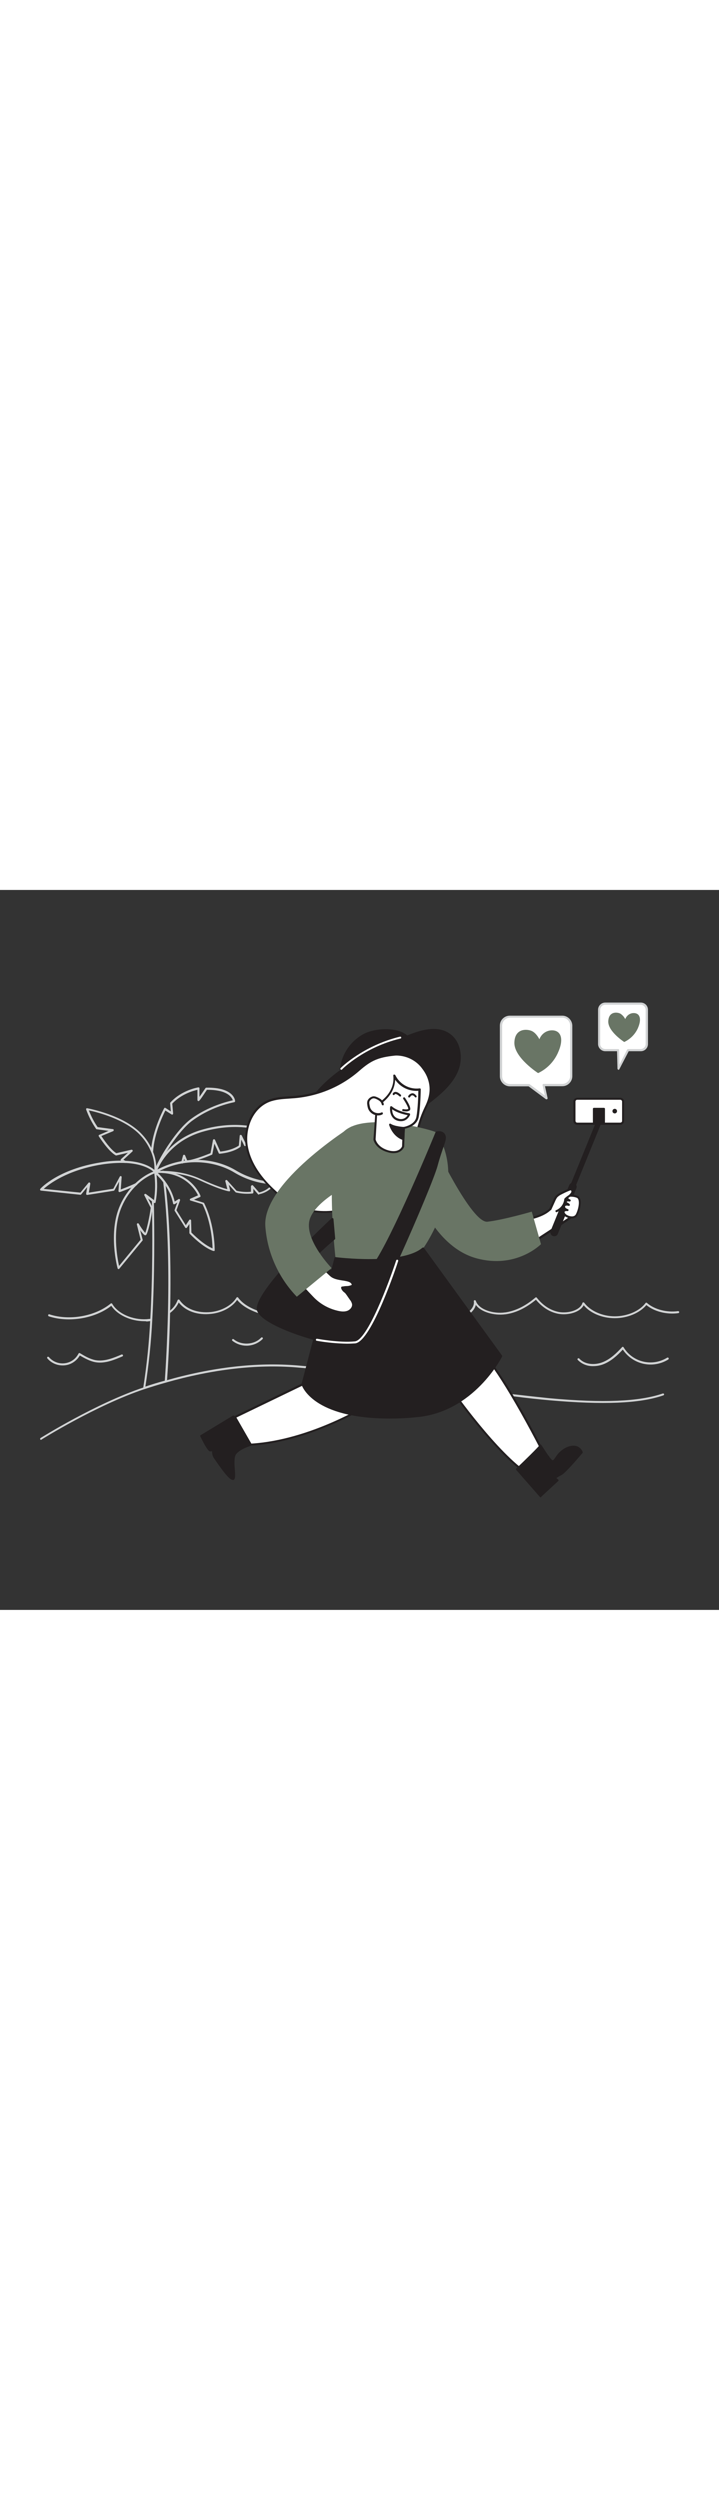 <svg version="1.1" id="Layer_1" xmlns="http://www.w3.org/2000/svg" xmlns:xlink="http://www.w3.org/1999/xlink" x="0px" y="0px" viewBox="0 0 500 500" style="width: 144px;" xml:space="preserve" data-imageid="advertising-5-83" imageName="Advertising 5" class="illustrations_image">
<rect x="0" y="0" width="500" height="500" fill="#333333" stroke="none"/>
<style type="text/css">
	.st0_advertising-5-83{fill:#D1D3D4;}
	.st1_advertising-5-83{fill:#FFFFFF;}
	.st2_advertising-5-83{fill:#68E1FD;}
	.st3_advertising-5-83{fill:#231F20;}
</style>
<g id="Waves_advertising-5-83">
	<path class="st0_advertising-5-83" d="M315.3,297.9c-4.2,0-7.4-1.4-10.7-2.9c-2.3-1.1-4.6-1.9-7-2.5c-1.7-0.4-3.3-1.1-4.9-1.9l-0.2-0.1&#10;&#9;&#9;c-0.7-0.3-1.4-0.7-2.1-1c-0.6-0.3-1.2-0.5-1.9-0.7c-3.9-1-5.5-0.6-8.8,0.3c-0.9,0.2-1.9,0.5-3.1,0.8s-2.8,0.6-4.3,0.9&#10;&#9;&#9;c-6.7,1.3-13.5,2.2-20.4,2.6h-0.8c-2.4,0.1-4.3,0.1-6,0c-6.4-0.3-13.5-3.1-15.6-8c-2.2,3.4-4.9,6.9-9.2,9.3&#10;&#9;&#9;c-3.4,1.9-7.7,2.9-13.1,3.1c-3.2,0.1-6.3,0-9.4-0.3c-9.1-0.8-25.3-3.6-32.9-12.8c-3.5,5.1-10.4,8.9-18,9.7&#10;&#9;&#9;c-9.5,1.1-17.9-1.9-22.6-7.9c-1.4,3-3.6,5.5-6.2,7.4c-0.3,0.2-0.8,0.2-1-0.1c-0.2-0.3-0.1-0.8,0.2-1c2.8-1.9,5-4.7,6.2-7.9&#10;&#9;&#9;c0.1-0.3,0.3-0.4,0.6-0.5c0.3,0,0.5,0.1,0.7,0.3c4.3,6.3,12.5,9.4,22.1,8.4c7.6-0.9,14.4-4.8,17.5-9.9c0.1-0.2,0.3-0.3,0.6-0.4&#10;&#9;&#9;c0.2,0,0.5,0.1,0.6,0.3c6.9,9.4,23.3,12.2,32.5,13c3.1,0.3,6.2,0.4,9.3,0.3c5.2-0.2,9.2-1.2,12.5-3c4.5-2.5,7.2-6.5,9.5-10&#10;&#9;&#9;c0.2-0.3,0.7-0.4,1-0.2c0.2,0.1,0.3,0.3,0.3,0.4c1.1,5,8.4,8,14.8,8.3c1.6,0.1,3.5,0.1,5.8,0h0.8c6.8-0.4,13.5-1.3,20.2-2.6&#10;&#9;&#9;c1.5-0.3,2.9-0.6,4.2-0.9s2.1-0.5,3-0.8c3.4-0.9,5.3-1.4,9.5-0.3c0.7,0.2,1.4,0.4,2.1,0.7c0.7,0.3,1.4,0.6,2.2,1l0.2,0.1&#10;&#9;&#9;c1.4,0.8,3,1.4,4.6,1.8c2.5,0.6,5,1.5,7.3,2.6c4.1,1.8,8,3.5,13.8,2.4c6.3-1.2,11-5.9,10.3-10.2c-0.1-0.4,0.2-0.7,0.5-0.8&#10;&#9;&#9;c0.4-0.1,0.7,0.1,0.9,0.5c2.1,6.1,12.2,9.1,20.2,8c0.1,0,0.2,0,0.2,0c7-1,13.9-4.3,21-10.3c0.2-0.1,0.3-0.2,0.5-0.2&#10;&#9;&#9;c0.2,0,0.4,0.1,0.5,0.3c4.4,5.5,9.6,8.8,15.4,9.9c6.4,1.1,14.8-1.2,16.3-6.2c0.1-0.3,0.3-0.5,0.6-0.5c0.3,0,0.5,0.1,0.7,0.3&#10;&#9;&#9;c4.1,5.6,12.6,9.4,21.2,9.4s17.2-3.6,21.4-9.2c0.1-0.2,0.3-0.3,0.5-0.3c0.2,0,0.4,0.1,0.5,0.2c5.1,4.5,13.8,6.8,21.6,5.7&#10;&#9;&#9;c0.4,0,0.8,0.2,0.8,0.6c0.1,0.4-0.2,0.7-0.6,0.8c0,0,0,0,0,0c-8.1,1.1-16.7-1.1-22.2-5.6c-4.6,5.5-13.2,9.1-21.9,9.1h-0.2&#10;&#9;&#9;c-8.6,0-17-3.5-21.5-9c-2.6,5-10.9,7.1-17.4,6c-6-1.1-11.3-4.4-15.8-9.8c-7.1,5.8-14,9.1-21.1,10.1l-0.2,0&#10;&#9;&#9;c-7.6,1-16.8-1.4-20.5-6.5c-1,4.2-5.5,8-11.3,9.1C317.9,297.8,316.6,298,315.3,297.9z"/>
	<path class="st0_advertising-5-83" d="M100.4,299.5c-9.5,0-18.8-4.3-23-10.7c-11.2,8.8-29.4,11.9-43.5,7.3c-0.4-0.2-0.5-0.6-0.4-1&#10;&#9;&#9;c0.1-0.3,0.5-0.5,0.8-0.4c13.9,4.6,31.9,1.4,42.7-7.5c0.2-0.1,0.4-0.2,0.6-0.1c0.2,0,0.4,0.2,0.5,0.4c3.9,6.7,14,11.2,23.9,10.6&#10;&#9;&#9;c1-0.1,2-0.2,3-0.3c0.4-0.1,0.8,0.2,0.8,0.6c0,0,0,0,0,0c0.1,0.4-0.2,0.8-0.6,0.9c-1,0.2-2.1,0.3-3.2,0.4&#10;&#9;&#9;C101.6,299.5,101,299.5,100.4,299.5z"/>
	<path class="st0_advertising-5-83" d="M43.5,330.2c-4.1,0-8-1.8-10.6-4.9c-0.2-0.3-0.2-0.7,0.1-1c0.3-0.2,0.7-0.2,1,0.1c4.4,5.2,12.2,5.9,17.5,1.5&#10;&#9;&#9;c1.3-1.1,2.3-2.4,3.1-3.9c0.1-0.2,0.2-0.3,0.4-0.4c0.2-0.1,0.4,0,0.6,0.1c3.5,2.1,7.1,4.2,11.1,4.9c6.2,1,12.7-1.8,17.9-4&#10;&#9;&#9;c0.4-0.1,0.8,0.1,0.9,0.5c0.1,0.3,0,0.7-0.3,0.8c-5.4,2.3-12,5.2-18.7,4.1c-4-0.7-7.7-2.8-11-4.7C53,327.6,48.4,330.3,43.5,330.2&#10;&#9;&#9;L43.5,330.2z"/>
	<path class="st0_advertising-5-83" d="M412.5,330.7c-4,0.1-7.9-1.4-10.7-4.3c-0.3-0.3-0.3-0.8,0-1s0.8-0.3,1,0c4.1,4.5,11.1,4.5,15.9,2.7&#10;&#9;&#9;c5.7-2.1,10.2-6.6,13.9-10.6c0.2-0.2,0.4-0.3,0.6-0.2c0.2,0,0.4,0.2,0.5,0.4c6.3,10.3,19.8,13.5,30.1,7.2c0,0,0,0,0.1,0&#10;&#9;&#9;c0.3-0.3,0.8-0.2,1,0.1s0.2,0.8-0.1,1c0,0-0.1,0.1-0.1,0.1c-10.7,6.6-24.6,3.6-31.6-6.9c-3.7,4-8.2,8.2-13.8,10.3&#10;&#9;&#9;C417.1,330.3,414.8,330.7,412.5,330.7z"/>
	<path class="st0_advertising-5-83" d="M171.4,316.5c-3.6,0-7-1.2-9.8-3.4c-0.3-0.3-0.3-0.7-0.1-1c0.3-0.3,0.7-0.3,1-0.1c5.3,4.4,14.2,4,19-1&#10;&#9;&#9;c0.2-0.3,0.7-0.4,1-0.2s0.4,0.7,0.2,1c-0.1,0.1-0.1,0.1-0.2,0.2C179.5,314.9,175.5,316.5,171.4,316.5z"/>
</g>
<g id="beach_advertising-5-83">
	<path class="st0_advertising-5-83" d="M28.6,381.9c-0.3,0-0.5-0.1-0.6-0.3c-0.2-0.3-0.1-0.8,0.2-1c0.4-0.2,38.3-24,71.9-35.2&#10;&#9;&#9;c4.9-1.6,10-3.2,15.1-4.7c32.6-9.3,63.3-12.8,91.4-10.5c9.9,0.8,21.2,2,34.5,3.7c5.3,0.7,11.1,1.5,18.3,2.5&#10;&#9;&#9;c6,0.8,12.1,1.7,18.2,2.6l17.1,2.5c13.9,2.1,28.2,4.2,42.1,6.1c8.1,1.1,14.8,2,20.9,2.7c8.5,1,16.8,1.9,24.6,2.7&#10;&#9;&#9;c37.3,3.4,62.3,2.3,78.6-3.3c0.4-0.1,0.8,0.1,0.9,0.4c0.1,0.4-0.1,0.8-0.5,0.9c-16.5,5.7-41.7,6.7-79.3,3.4&#10;&#9;&#9;c-7.8-0.7-16.1-1.6-24.6-2.7c-6.2-0.7-12.8-1.6-21-2.7c-13.9-1.9-28.3-4-42.2-6.1c-5.7-0.9-11.4-1.7-17.1-2.5&#10;&#9;&#9;c-6.1-0.9-12.2-1.8-18.1-2.6c-7.2-1-13-1.8-18.3-2.5c-13.2-1.7-24.5-2.9-34.4-3.7c-27.9-2.3-58.5,1.3-90.9,10.5&#10;&#9;&#9;c-5.1,1.4-10.2,3-15.1,4.6c-33.4,11.2-71.2,34.8-71.6,35.1C28.8,381.8,28.7,381.9,28.6,381.9z"/>
</g>
<g id="tree_advertising-5-83">
	<path class="st0_advertising-5-83" d="M113,194.1c-0.4,0-0.7-0.3-0.7-0.7l0,0c0-0.4,0.3-0.7,0.7-0.7c0.4,0,0.7,0.3,0.7,0.7l0,0&#10;&#9;&#9;C113.7,193.7,113.4,194.1,113,194.1z"/>
	<path class="st0_advertising-5-83" d="M113.3,196.6c-0.3,0-0.6-0.2-0.7-0.6c0-0.1,0-0.1,0-0.2c-0.1-0.4,0.2-0.8,0.6-0.8c0.4-0.1,0.7,0.1,0.8,0.5&#10;&#9;&#9;c0,0.1,0,0.1,0,0.2c0.1,0.4-0.1,0.8-0.5,0.9L113.3,196.6z"/>
	<path class="st0_advertising-5-83" d="M109,193.7c-0.4,0-0.7-0.3-0.7-0.7c0-0.3,0.2-0.6,0.5-0.7l0.1-0.1c0.4-0.1,0.8,0.1,0.9,0.5&#10;&#9;&#9;c0.1,0.3-0.1,0.7-0.4,0.8l-0.1,0.1L109,193.7z"/>
	<path class="st0_advertising-5-83" d="M100.3,346.7c-0.2,0-0.3-0.1-0.5-0.2c-0.2-0.2-0.3-0.4-0.2-0.7c2.5-15.8,4.1-31.6,4.9-47.6&#10;&#9;&#9;c1.7-30.1,1.6-61.5,1.1-82.4c0-0.4,0.3-0.7,0.7-0.7l0,0c0.4,0,0.7,0.3,0.7,0.7c0.4,21,0.6,52.4-1.1,82.6&#10;&#9;&#9;c-0.8,15.6-2.4,31.1-4.8,46.5c4.4-1.5,9-2.9,13.5-4.1c0.8-11,1.7-28,2.2-47.5c0.8-35.1-0.3-65.5-3.3-90.5c0-0.4,0.2-0.8,0.6-0.8&#10;&#9;&#9;c0.4,0,0.8,0.2,0.8,0.6c3.1,25,4.2,55.5,3.4,90.7c-0.4,19.8-1.4,37-2.2,48.1c0,0.3-0.2,0.6-0.5,0.6c-5.1,1.4-10.2,3-15.1,4.6&#10;&#9;&#9;L100.3,346.7z"/>
	<path class="st0_advertising-5-83" d="M107.9,196.6c-0.4,0-0.7-0.3-0.7-0.7c0-0.1,0-0.1,0-0.2c0.1-0.8,0.2-1.6,0.2-2.4c0-3.9-0.8-7.8-2.3-11.4&#10;&#9;&#9;c-1.8-4.2-4.2-8-7.3-11.3c-10.3-11.4-30.7-16.4-36-17.5c1.6,4.1,3.6,8,6.1,11.6l10.6,1.4c0.3,0,0.6,0.3,0.6,0.6&#10;&#9;&#9;c0,0.3-0.1,0.6-0.4,0.8l-8.2,3.4c1.5,2.3,6.3,9.4,10.4,11.9l10.5-2.4c0.3-0.1,0.7,0.1,0.8,0.4c0.2,0.3,0.1,0.7-0.2,0.9l-6.2,5.7&#10;&#9;&#9;c0.4,0.2,1,0.5,1.7,0.9c0.3,0.2,0.4,0.7,0.2,1c-0.2,0.3-0.6,0.4-0.9,0.3c-1.6-0.9-2.6-1.4-2.6-1.4c-0.2-0.1-0.3-0.3-0.3-0.6&#10;&#9;&#9;c0-0.2,0.1-0.5,0.2-0.6l4.9-4.5l-8.1,1.9c-0.2,0-0.4,0-0.5-0.1c-5.2-3-11.4-12.8-11.7-13.2c-0.1-0.2-0.1-0.4-0.1-0.6&#10;&#9;&#9;c0.1-0.2,0.2-0.4,0.4-0.4l6.5-2.8l-8.2-1.1c-0.2,0-0.4-0.1-0.5-0.3c-2.9-4.2-5.2-8.7-6.9-13.4c-0.1-0.2,0-0.5,0.1-0.7&#10;&#9;&#9;c0.2-0.2,0.4-0.3,0.7-0.2c1,0.2,25.9,4.8,38.1,18.2c3.2,3.4,5.7,7.4,7.5,11.7c1.6,3.8,2.4,7.9,2.4,12c0,0.9-0.1,1.8-0.2,2.6&#10;&#9;&#9;c0,0,0,0.1,0,0.1c0,0,0,0.1,0,0.1C108.5,196.4,108.2,196.6,107.9,196.6z"/>
	<path class="st0_advertising-5-83" d="M82.4,263.3h-0.1c-0.3-0.1-0.5-0.3-0.5-0.5c-0.1-0.2-6.8-24.8,1.7-43.8c2.5-5.7,6.1-10.9,10.6-15.2&#10;&#9;&#9;c6.9-6.6,13.3-8.5,13.6-8.6c0.2-0.1,0.4,0,0.6,0.1c0.2,0.1,0.3,0.3,0.3,0.5c1,7,0.9,14.1-0.4,21.1c0,0.2-0.2,0.5-0.5,0.5&#10;&#9;&#9;c-0.2,0.1-0.5,0-0.7-0.1l-4-3l3,5.9c0.1,0.1,0.1,0.3,0.1,0.4c-0.6,6.2-3.2,18.2-4.6,19.1c-0.2,0.1-0.5,0.2-0.7,0.1&#10;&#9;&#9;c-0.7-0.2-2-1.7-3.3-3.5l1.7,6.6c0.1,0.2,0,0.5-0.1,0.6L83,263C82.9,263.2,82.7,263.3,82.4,263.3z M107.3,196.9&#10;&#9;&#9;c-4.6,1.8-8.7,4.6-12.2,8c-4.4,4.2-7.9,9.2-10.3,14.8c-7.1,15.9-3.2,36-2,41.4l15-18.2l-2.6-10.5c-0.1-0.4,0.1-0.7,0.4-0.9&#10;&#9;&#9;c0.3-0.1,0.7,0,0.9,0.3c1.3,2.3,2.8,4.4,4.5,6.4c0.8-1.8,3-10.7,3.8-17.5l-4.4-8.6c-0.2-0.3-0.1-0.7,0.2-0.9c0.3-0.2,0.6-0.2,0.9,0&#10;&#9;&#9;l5.6,4.2C108,209.4,108.1,203.1,107.3,196.9z"/>
	<path class="st0_advertising-5-83" d="M60.6,211.8c-0.2,0-0.4-0.1-0.5-0.2c-0.2-0.2-0.2-0.4-0.2-0.6l0.7-4.6l-4.1,5c-0.2,0.2-0.4,0.3-0.6,0.3&#10;&#9;&#9;l-27.4-2.9c-0.3,0-0.5-0.2-0.6-0.5c-0.1-0.3,0-0.5,0.1-0.7c0.5-0.6,12.6-13.7,42-18.4c5.7-1,11.5-1.4,17.3-1.1&#10;&#9;&#9;c10,0.5,15.8,3.2,18.9,5.4c0.8,0.6,1.6,1.2,2.3,2c0.3,0.3,0.3,0.7,0,1c0,0,0,0,0,0c-0.3,0.3-0.7,0.3-1,0l0,0&#10;&#9;&#9;c-0.6-0.7-1.3-1.3-2-1.8c-2.4-1.7-7.9-4.6-18.1-5.1c-5.7-0.2-11.3,0.2-16.9,1.1c-24,3.9-36.5,13.7-40.1,16.9l25.5,2.6l5.6-6.8&#10;&#9;&#9;c0.2-0.3,0.7-0.4,1-0.1c0.2,0.2,0.3,0.4,0.3,0.7l-1,6.2l17-2.7l4.5-8.4c0.2-0.3,0.5-0.5,0.8-0.4c0.3,0.1,0.5,0.4,0.5,0.7L84,208&#10;&#9;&#9;c1.8-0.7,5.9-2.2,10.3-4.3c0.4-0.2,0.8,0,1,0.4c0.2,0.4,0.1,0.8-0.3,1c0,0,0,0-0.1,0c-6,2.8-11.4,4.7-11.5,4.7&#10;&#9;&#9;c-0.2,0.1-0.5,0-0.7-0.1c-0.2-0.1-0.3-0.4-0.3-0.6l0.4-6.5l-3.2,5.9c-0.1,0.2-0.3,0.3-0.5,0.4l-18.4,2.9L60.6,211.8z"/>
	<path class="st0_advertising-5-83" d="M107.9,196.6c-0.2,0-0.4-0.1-0.5-0.2c-0.2-0.2-0.3-0.5-0.2-0.8c0-0.2,0.2-0.6,0.4-1.2c0.1-0.1,0.1-0.3,0.2-0.4&#10;&#9;&#9;s0.2-0.6,0.4-1l0.1-0.3c3-7.6,14.5-26.2,24.3-33.5c12.2-9.1,26-12.4,29.3-13.1c-0.6-1.9-3.5-7.4-18-7.3c-5.3,8-5.5,8-6.1,7.8&#10;&#9;&#9;c-0.3-0.1-0.5-0.4-0.5-0.8c0-0.4,0-4.1,0-7c-2.7,0.6-11.2,2.9-17.5,9.6l0.6,6.8c0,0.3-0.1,0.5-0.3,0.7c-0.2,0.2-0.5,0.2-0.8,0&#10;&#9;&#9;l-4.3-2.7c-1.6,3.1-7.8,15.9-8.5,28.4c0,0.4-0.3,0.7-0.7,0.7c0,0,0,0-0.1,0c-0.4,0-0.7-0.4-0.7-0.8c0,0,0,0,0,0&#10;&#9;&#9;c0.9-14.7,9-29.6,9.1-29.8c0.1-0.2,0.3-0.3,0.4-0.4c0.2-0.1,0.4,0,0.6,0.1l3.7,2.4l-0.5-5.6c0-0.2,0-0.4,0.2-0.6&#10;&#9;&#9;c7.8-8.6,18.9-10.4,19.4-10.5c0.2,0,0.4,0,0.6,0.2c0.2,0.1,0.3,0.3,0.2,0.5c0,0.5,0,3.7,0,5.9c1.1-1.5,2.7-3.9,4.2-6.1&#10;&#9;&#9;c0.1-0.2,0.4-0.3,0.6-0.3c19.3-0.3,20,8.9,20,9.3c0,0.4-0.2,0.7-0.6,0.8c-10.6,2.2-20.7,6.6-29.4,13c-9.5,7.1-21,25.6-23.8,32.9&#10;&#9;&#9;l-0.1,0.3c-0.1,0.4-0.3,0.7-0.4,1c-0.1,0.1-0.1,0.3-0.2,0.4c-0.2,0.5-0.3,0.9-0.4,1C108.6,196.3,108.3,196.6,107.9,196.6z"/>
	<path class="st0_advertising-5-83" d="M108,196.6L108,196.6c-0.5,0-0.8-0.3-0.8-0.7c0-0.1,0-0.1,0-0.2c0,0,0,0,0-0.1c0-0.1,0.2-0.6,0.4-1.2&#10;&#9;&#9;c0.1-0.1,0.1-0.3,0.2-0.4l0.1-0.1c0.2-0.4,0.3-0.8,0.6-1.2c2.8-5.9,11.4-20.2,31.6-26.1c25.7-7.5,42.9-0.4,43-0.3&#10;&#9;&#9;c0.2,0.1,0.3,0.3,0.4,0.5c0.1,0.2,0,0.4-0.1,0.6c-3.3,4.4-7.7,8-12.6,10.4c-0.4,0.2-0.8,0.1-1-0.3c0,0,0,0,0,0l-2-4.1l-0.4,4.5&#10;&#9;&#9;c0,0.2-0.1,0.3-0.2,0.5c-0.2,0.2-4.4,3.8-14.4,4.8c-0.3,0-0.6-0.1-0.7-0.4l-3-6.6l-1.4,7.2c0,0.2-0.2,0.4-0.4,0.5&#10;&#9;&#9;c-0.4,0.2-10.9,4.7-17.5,5.5c-0.3,0-0.6-0.2-0.8-0.4l-0.9-2.2l-0.7,2.7c-0.1,0.4-0.6,0.6-0.9,0.4c-0.3-0.1-0.5-0.5-0.5-0.8l1.3-4.7&#10;&#9;&#9;c0.1-0.3,0.3-0.5,0.7-0.5c0.3,0,0.6,0.2,0.7,0.4l1.5,3.6c5.8-0.8,14.4-4.4,16.2-5.1l1.7-9.1c0.1-0.3,0.3-0.5,0.6-0.6&#10;&#9;&#9;c0.3,0,0.6,0.1,0.8,0.4l3.7,8.2c7.9-0.9,11.9-3.5,12.9-4.2l0.6-6.8c0-0.3,0.3-0.6,0.6-0.6c0.3-0.1,0.6,0.1,0.8,0.4l2.8,5.7&#10;&#9;&#9;c4.2-2.2,7.9-5.2,10.9-8.9c-3.8-1.3-19.2-5.7-41.2,0.7c-19.7,5.8-28,19.6-30.7,25.3l-0.6,1.2l-0.1,0.2c0,0.1-0.1,0.2-0.1,0.3&#10;&#9;&#9;c0,0,0,0.1,0,0.1c0.3,0,0.6,0.2,0.8,0.5c0.1,0.4-0.1,0.8-0.5,0.9c-0.1,0-0.2,0-0.3,0h-0.2h-0.2L108,196.6z"/>
	<path class="st0_advertising-5-83" d="M180,211.6c-0.2,0-0.4-0.1-0.5-0.2l-3.3-3.8v2.5c0,0.4-0.3,0.7-0.6,0.7c-3.8,0.4-7.7,0.2-11.5-0.7&#10;&#9;&#9;c-0.1,0-0.2-0.1-0.3-0.2l-4.7-5.2l0.9,3.8c0.1,0.2,0,0.5-0.1,0.6c-0.2,0.2-0.4,0.3-0.6,0.2c-0.2,0-5.2-0.6-20.3-7.6&#10;&#9;&#9;c-14.8-6.8-30.7-5.2-30.8-5.2c-0.3,0-0.7-0.2-0.8-0.5c-0.1-0.3,0-0.7,0.3-0.9c21.5-12.2,43.8-7.9,56.2-0.4c13.9,8.3,26.6,8,26.7,8&#10;&#9;&#9;c0.3,0,0.5,0.1,0.6,0.3c0.1,0.2,0.1,0.5,0,0.7c-3.4,6.3-10.7,7.6-11,7.6L180,211.6z M175.4,205c0.2,0,0.4,0.1,0.5,0.2l4.3,4.9&#10;&#9;&#9;c1.4-0.3,6.1-1.6,8.9-5.7c-9.3-0.6-18.3-3.4-26.2-8.2c-11.6-7-31.9-11.2-51.9-1.1c5.5-0.1,17.2,0.4,28.3,5.5s16.7,6.7,18.8,7.2&#10;&#9;&#9;l-1.4-5.5c-0.1-0.3,0.1-0.7,0.4-0.8c0.3-0.2,0.7-0.1,0.9,0.2l6.5,7.2c3.3,0.8,6.6,1,10,0.7v-3.7c0-0.3,0.2-0.6,0.5-0.7&#10;&#9;&#9;C175.2,205,175.3,205,175.4,205L175.4,205z"/>
	<path class="st0_advertising-5-83" d="M148.5,250.7c-0.1,0-0.2,0-0.2,0c-7.3-2.4-16.1-11.6-16.4-12c-0.1-0.1-0.2-0.3-0.2-0.5V232l-1.7,2.5&#10;&#9;&#9;c-0.1,0.2-0.4,0.3-0.6,0.3c-0.2,0-0.5-0.1-0.6-0.3l-7.3-11.6c-0.1-0.2-0.1-0.4-0.1-0.6l1.9-5.2l-1.8,1.1c-0.2,0.1-0.5,0.1-0.7,0.1&#10;&#9;&#9;c-0.2-0.1-0.4-0.3-0.4-0.5c-1.1-5.3-3.4-10.2-6.7-14.5c-1.8-2.5-3.9-4.7-6.2-6.7c-0.2-0.2-0.3-0.5-0.2-0.8c0.1-0.3,0.4-0.5,0.7-0.5&#10;&#9;&#9;l0,0c0.1,0,0.1,0,0.2,0h0.4h0.1c1.6-0.1,3.2-0.1,4.8,0c19.9,1.3,25.9,16.9,25.9,17.1c0.1,0.4,0,0.8-0.4,0.9l-4.1,1.8l6.7,2.1&#10;&#9;&#9;c0.2,0.1,0.4,0.2,0.4,0.4c7.5,15,7.3,32.5,7.3,32.6c0,0.2-0.1,0.4-0.3,0.6C148.8,250.7,148.7,250.7,148.5,250.7z M133.1,237.9&#10;&#9;&#9;c1.3,1.3,8.5,8.5,14.7,11c-0.1-3.9-0.8-18.1-7-30.7l-8.3-2.5c-0.3-0.1-0.5-0.3-0.5-0.6c0-0.3,0.2-0.6,0.4-0.7l5.3-2.3&#10;&#9;&#9;c-1.3-2.8-7.8-14.4-24.4-15.5c-1.1-0.1-2.3-0.1-3.6-0.1c1.9,1.8,3.6,3.7,5.1,5.8c3.2,4.2,5.5,9,6.7,14.1l2.7-1.7&#10;&#9;&#9;c0.3-0.2,0.6-0.1,0.8,0.1c0.2,0.2,0.3,0.5,0.2,0.8l-2.5,6.8l6.5,10.4l2.4-3.6c0.2-0.3,0.5-0.4,0.8-0.3c0.3,0.1,0.5,0.4,0.5,0.7&#10;&#9;&#9;L133.1,237.9z"/>
</g>
<g id="emoji_1_advertising-5-83">
	<path class="st1_advertising-5-83" d="M348.5,94.2v35.1c0,3.4,2.8,6.2,6.2,6.2c0,0,0,0,0,0h13.2l12.1,9.1l-2-9.1h13c3.4,0,6.2-2.8,6.2-6.2l0,0V94.2&#10;&#9;&#9;c0-3.4-2.8-6.2-6.2-6.2h-36.4C351.3,88,348.5,90.8,348.5,94.2C348.5,94.2,348.5,94.2,348.5,94.2z"/>
	<path class="st0_advertising-5-83" d="M380,145.4c-0.2,0-0.3-0.1-0.4-0.1l-12-8.9h-13c-3.8,0-7-3.2-7-7V94.2c0-3.8,3.1-6.9,7-6.9H391&#10;&#9;&#9;c3.8,0,6.9,3.1,7,6.9v35.1c0,3.8-3.1,7-6.9,7H379l1.8,8.2c0.1,0.3-0.1,0.6-0.3,0.8C380.3,145.4,380.2,145.4,380,145.4z M354.7,88.7&#10;&#9;&#9;c-3,0-5.5,2.5-5.5,5.5v35.1c0,3,2.5,5.5,5.5,5.5h13.2c0.2,0,0.3,0,0.4,0.1l10.6,7.9l-1.6-7.2c-0.1-0.4,0.2-0.8,0.5-0.9&#10;&#9;&#9;c0.1,0,0.1,0,0.2,0h13c3,0,5.5-2.5,5.5-5.5V94.2c0-3-2.5-5.5-5.5-5.5H354.7z"/>
	<path class="st2_advertising-5-83 targetColor" d="M374.2,127.2c0,0-16.8-10.8-16.5-21.2s9.3-9.5,12.4-7.9s5,5.6,5,5.6c1.3-3.5,4.5-6,8.3-6.2&#10;&#9;&#9;c6.5-0.3,9.2,5.6,4.5,15.8C385.1,119.4,380.3,124.3,374.2,127.2z" style="fill: rgb(105, 117, 101);"/>
</g>
<g id="emoji_2_advertising-5-83">
	<path class="st1_advertising-5-83" d="M416.7,83.2V107c0,2.3,1.9,4.2,4.2,4.2l0,0h9l0.2,12.9l6.6-12.9h8.8c2.3,0,4.2-1.9,4.2-4.2c0,0,0,0,0,0V83.2&#10;&#9;&#9;c0-2.3-1.9-4.2-4.3-4.2c0,0,0,0,0,0h-24.7C418.6,79,416.7,80.9,416.7,83.2z"/>
	<path class="st0_advertising-5-83" d="M430.1,124.9H430c-0.3-0.1-0.5-0.4-0.6-0.7l-0.3-12.2h-8.2c-2.7,0-5-2.3-5-5V83.2c0-2.7,2.2-5,5-5h24.7&#10;&#9;&#9;c2.8,0,5,2.2,5,5V107c0,2.8-2.2,5-5,5h-8.4l-6.5,12.5C430.6,124.8,430.4,124.9,430.1,124.9z M420.9,79.7c-1.9,0-3.5,1.6-3.5,3.5&#10;&#9;&#9;V107c0,1.9,1.6,3.5,3.5,3.5h9c0.4,0,0.7,0.3,0.7,0.7c0,0,0,0,0,0l0.2,10.1l5.3-10.4c0.1-0.2,0.4-0.4,0.6-0.4h8.8&#10;&#9;&#9;c1.9,0,3.5-1.6,3.5-3.5V83.2c0-1.9-1.6-3.5-3.5-3.5H420.9z"/>
	<path class="st2_advertising-5-83 targetColor" d="M434.1,105.6c0,0-11.4-7.3-11.1-14.4s6.3-6.4,8.4-5.3c1.4,0.9,2.6,2.2,3.4,3.8c0.9-2.4,3.1-4.1,5.6-4.2&#10;&#9;&#9;c4.4-0.2,6.2,3.8,3.1,10.7C441.6,100.3,438.3,103.6,434.1,105.6z" style="fill: rgb(105, 117, 101);"/>
</g>
<g id="Character_advertising-5-83">
	<path class="st3_advertising-5-83" d="M254.1,100.2c-8.5,4.1-14.5,11.9-16.4,21.2c-0.6,2.6-0.6,5.2-0.1,7.8c1.7,7.1,9.2,11.7,16.5,11.8&#10;&#9;&#9;c7.3,0.1,14.2-3.3,20-7.7c7.4-5.5,16.5-18.1,11.7-28C280.9,95.1,262.4,96.2,254.1,100.2z"/>
	<path class="st3_advertising-5-83" d="M254.5,141.8H254c-8.2-0.1-15.6-5.5-17.2-12.4c-0.6-2.7-0.5-5.5,0.1-8.1c2-9.4,8.2-17.4,16.8-21.7&#10;&#9;&#9;c8.6-4.1,27.6-5.2,32.7,5.5c4.9,10.2-4,23-12,28.9C267.5,139.1,260.8,141.8,254.5,141.8z M268.5,98c-4.9,0-9.7,0.9-14.1,2.9l0,0&#10;&#9;&#9;c-8.2,4.1-14.1,11.7-16,20.7c-0.6,2.5-0.6,5-0.1,7.5c1.7,7.2,9.4,11.2,15.8,11.3c6.1,0.1,12.7-2.4,19.6-7.5&#10;&#9;&#9;c7.3-5.4,16-17.8,11.5-27.1C282.5,100.1,275.5,98,268.5,98z M254.1,100.2L254.1,100.2z"/>
	<path class="st3_advertising-5-83" d="M237,169.6c-5.5,0.1-11.3,0.1-16.3-2.2c-8.6-3.9-10.3-12.6-5.2-20.1c15.2-22.5,41.5-34.4,66.5-44.9&#10;&#9;&#9;c10-4.2,22.2-8.1,30.9-1.7c6.9,5.1,8.5,15.4,5.6,23.5s-9.3,14.5-16,20c-22.7,18.6-53.7,30.4-81.8,21.9c-0.2,2-5.4-1.8-3.7-0.7&#10;&#9;&#9;c1.7,1,3.6,1.7,5.6,2c10,2.1,20.3,2.2,30.3,0.5"/>
	<path class="st3_advertising-5-83" d="M234.5,170.4c-4.6,0-9.6-0.3-14.1-2.3c-0.9-0.4-1.7-0.8-2.5-1.4c-0.6-0.3-1.1-0.6-1.6-0.9l-0.1-0.1l0,0&#10;&#9;&#9;c-0.1-0.1-0.2-0.2-0.3-0.3c0-0.1-0.1-0.2-0.1-0.3c-1.7-1.6-2.9-3.6-3.5-5.8c-1.1-4-0.2-8.4,2.5-12.4c15-22.1,40.2-34,66.8-45.2&#10;&#9;&#9;c10.6-4.5,22.7-8.2,31.6-1.6c7.5,5.6,8.6,16.5,5.9,24.3c-3.1,8.8-10.3,15.4-16.2,20.3c-15.7,12.9-33,21-49.9,23.8h-0.1&#10;&#9;&#9;c-5,0.9-10.1,1.3-15.2,1.2c0,0.4-0.3,0.6-0.7,0.6L234.5,170.4z M220.7,165.3h0.2c25,7.6,55.3-0.6,81.1-21.7&#10;&#9;&#9;c5.8-4.7,12.7-11.2,15.7-19.6c2.6-7.4,1.6-17.5-5.3-22.7c-8.3-6.1-19.9-2.6-30.1,1.8c-26.4,11.1-51.4,22.9-66.2,44.7&#10;&#9;&#9;c-2.5,3.7-3.3,7.6-2.3,11.2c0.8,2.7,2.5,4.9,4.8,6.4c0.4,0.2,0.9,0.4,1.4,0.5l0,0c0-0.2,0.1-0.3,0.3-0.4&#10;&#9;&#9;C220.4,165.3,220.5,165.3,220.7,165.3z"/>
	<path class="st1_advertising-5-83" d="M365.5,228.7c0,0,13.3-1.8,18.2-8.4s12.2-10.3,14-9.2s4.3,11.9,3.3,13.2s-32.2,21.6-32.9,21.9"/>
	<path class="st3_advertising-5-83" d="M368.1,246.9c-0.3,0-0.5-0.2-0.7-0.4c-0.2-0.4,0-0.8,0.3-1c0,0,0,0,0.1,0c1.8-0.9,31.5-20.4,32.7-21.6&#10;&#9;&#9;c0.6-1.2-1.6-11.2-3.1-12.1c-1.3-0.8-8.2,2.4-13.1,9c-5,6.8-18.1,8.6-18.6,8.7c-0.4,0.1-0.7-0.2-0.8-0.6c0,0,0,0,0,0&#10;&#9;&#9;c-0.1-0.4,0.2-0.8,0.6-0.8c0,0,0,0,0,0c0.1,0,13-1.9,17.7-8.1c4.8-6.6,12.5-10.9,15-9.4c2,1.2,3.4,8.4,3.5,8.7&#10;&#9;&#9;c0.6,3,0.6,4.8,0.1,5.5c-1.1,1.5-33,22-33.2,22.1C368.3,246.8,368.2,246.9,368.1,246.9z"/>
	<path class="st3_advertising-5-83" d="M399,204.3L399,204.3c1,0.4,1.5,1.6,1.1,2.6l-12.9,31.7c-0.4,1-1.6,1.5-2.6,1.1l0,0c-1-0.4-1.5-1.6-1.1-2.6&#10;&#9;&#9;l12.9-31.7C396.8,204.4,398,203.9,399,204.3z"/>
	<path class="st3_advertising-5-83" d="M385.4,240.5c-0.3,0-0.7-0.1-1-0.2l0,0c-1.4-0.6-2-2.1-1.5-3.5l12.9-31.7c0.5-1.4,2.1-2.1,3.5-1.5&#10;&#9;&#9;c0.7,0.3,1.2,0.8,1.5,1.5c0.3,0.7,0.3,1.4,0,2.1l-12.9,31.7C387.5,239.9,386.5,240.5,385.4,240.5L385.4,240.5z M384.9,239&#10;&#9;&#9;c0.3,0.1,0.7,0.1,1,0c0.3-0.1,0.5-0.4,0.7-0.7l12.9-31.7c0.1-0.3,0.1-0.7,0-1c-0.3-0.6-1-1-1.6-0.7c-0.3,0.1-0.6,0.4-0.7,0.7&#10;&#9;&#9;l-12.9,31.7C384,237.9,384.3,238.7,384.9,239C384.9,238.9,384.9,238.9,384.9,239L384.9,239z"/>
	
		<rect x="385" y="182.6" transform="matrix(0.378 -0.926 0.926 0.378 83.273 491.412)" class="st3_advertising-5-83" width="44.8" height="2.3"/>
	<path class="st3_advertising-5-83" d="M400,205.6c-0.1,0-0.2,0-0.3-0.1l-2.1-0.9c-0.2-0.1-0.3-0.2-0.4-0.4c-0.1-0.2-0.1-0.4,0-0.6l16.9-41.5&#10;&#9;&#9;c0.1-0.2,0.2-0.3,0.4-0.4c0.2-0.1,0.4-0.1,0.5,0l2.1,0.9c0.4,0.1,0.5,0.6,0.4,0.9c0,0,0,0,0,0l-16.9,41.5&#10;&#9;&#9;C400.6,205.4,400.3,205.6,400,205.6z M398.9,203.6l0.8,0.3l16.4-40.1l-0.8-0.3L398.9,203.6z"/>
	<path class="st1_advertising-5-83" d="M395.5,212.3c-0.3,0-0.6,0.1-0.8,0.2c-0.6,0.5-0.7,1.3-0.2,1.9c0.4,0.6,1,1,1.7,1.2c-0.6-0.2-1.1-0.2-1.7-0.1&#10;&#9;&#9;c-0.6,0.1-1,0.6-1,1.2c0.1,1,1.6,1.1,2.2,1.9c-0.5-0.2-1.1-0.3-1.7-0.3c-0.6,0-1.1,0.3-1.4,0.8c-0.3,0.7-0.1,1.5,0.4,2&#10;&#9;&#9;c0.5,0.5,1.2,0.9,1.9,1.1c-1-0.2-2.4,0-2.8,1s0.4,1.9,1.2,2.5c1.2,0.9,2.6,1.4,4,1.5c1.1,0.2,2.3-0.1,3.2-0.9c0.5-0.5,0.8-1,1-1.6&#10;&#9;&#9;c0.9-2.1,1.5-4.3,1.7-6.6c0.2-1.7,0.1-4.2-1.6-5.1C399.6,212.3,397.5,212,395.5,212.3z"/>
	<path class="st3_advertising-5-83" d="M397.7,228.1h-0.6c-1.6-0.1-3.1-0.7-4.4-1.6c-1-0.8-2-2-1.5-3.3c0.2-0.6,0.6-1,1.2-1.3l-0.1-0.1&#10;&#9;&#9;c-0.7-0.8-0.9-1.9-0.5-2.9c0.3-0.5,0.8-0.9,1.4-1.1c-0.3-0.3-0.4-0.6-0.5-1c-0.1-0.8,0.4-1.6,1.2-1.9l-0.1-0.1&#10;&#9;&#9;c-0.3-0.5-0.4-1.1-0.3-1.8c0.1-0.5,0.4-0.9,0.8-1.1c0.3-0.2,0.7-0.3,1.1-0.3l0,0c2.2-0.2,4.4,0.1,6.4,0.9c1.6,0.9,2.3,2.9,2,5.8&#10;&#9;&#9;c-0.2,2.4-0.8,4.7-1.8,6.9c-0.3,0.7-0.7,1.3-1.2,1.9C400,227.7,398.8,228.1,397.7,228.1z M393.9,223c-0.6,0-1.2,0.2-1.3,0.6&#10;&#9;&#9;s0.4,1.2,1,1.7c1.1,0.8,2.4,1.3,3.7,1.4c0.9,0.1,1.9-0.1,2.6-0.7c0.4-0.4,0.7-0.9,0.9-1.4c0.9-2,1.5-4.2,1.7-6.4&#10;&#9;&#9;c0.1-1.3,0.1-3.7-1.3-4.4c-1.8-0.7-3.7-0.9-5.6-0.7l0,0c-0.2,0-0.3,0-0.5,0.1c-0.1,0.1-0.1,0.1-0.1,0.2c0,0.2,0,0.5,0.1,0.6&#10;&#9;&#9;c0.4,0.4,0.9,0.8,1.4,1c0.4,0.2,0.5,0.6,0.3,1c-0.2,0.3-0.5,0.4-0.8,0.4c-0.4-0.1-0.9-0.2-1.4-0.1c-0.3,0.1-0.5,0.3-0.5,0.4&#10;&#9;&#9;s0.3,0.4,0.8,0.6c0.5,0.2,0.9,0.6,1.3,1c0.2,0.3,0.1,0.8-0.2,1c-0.2,0.1-0.4,0.2-0.6,0.1c-0.5-0.2-1-0.2-1.5-0.2&#10;&#9;&#9;c-0.3,0-0.7,0.2-0.9,0.4c-0.1,0.4,0,0.9,0.3,1.2c0.5,0.4,1,0.7,1.6,0.9c0.4,0.1,0.6,0.5,0.4,0.9c-0.1,0.4-0.5,0.5-0.9,0.4&#10;&#9;&#9;C394.3,223,394.1,223,393.9,223z M395.5,212.3L395.5,212.3z"/>
	<path class="st1_advertising-5-83" d="M261.7,354.2c0,0-42.3,28.2-87.3,30.9l-11-19.1l81.5-39.4L261.7,354.2z"/>
	<path class="st3_advertising-5-83" d="M174.4,385.9c-0.3,0-0.5-0.1-0.6-0.4l-11-19.1c-0.1-0.2-0.1-0.4-0.1-0.6c0.1-0.2,0.2-0.4,0.4-0.4l81.5-39.4&#10;&#9;&#9;c0.3-0.2,0.7,0,0.9,0.3l16.8,27.5c0.2,0.3,0.1,0.8-0.2,1C261.6,355.1,219.1,383.2,174.4,385.9L174.4,385.9z M164.4,366.4l10.4,18.1&#10;&#9;&#9;c41.3-2.6,80.7-27,85.9-30.4l-16.1-26.4L164.4,366.4z"/>
	<path class="st1_advertising-5-83" d="M314.3,347.6c0,0,31.5,44.9,53.9,58.8l11.9-11.2c0,0-38.7-77.6-52.5-79.6C311,313.1,303.9,355,314.3,347.6z"/>
	<path class="st3_advertising-5-83" d="M368.2,407.1c-0.1,0-0.3,0-0.4-0.1c-20.9-13-49.9-53.2-53.7-58.5c-1.8,1-3,0.6-3.6,0.1&#10;&#9;&#9;c-3.2-2.6-1.7-13.5,1.8-21.5c3.8-8.7,9.5-13.2,15.4-12.3s16.7,14.7,32,41c11.3,19.4,21,38.9,21.1,39.1c0.1,0.3,0.1,0.6-0.1,0.9&#10;&#9;&#9;l-11.9,11.2C368.6,407.1,368.4,407.2,368.2,407.1z M314.3,346.9h0.1c0.2,0,0.4,0.1,0.5,0.3c0.3,0.5,31.2,44.3,53.2,58.3l11.1-10.5&#10;&#9;&#9;c-1.6-3.1-10.5-20.8-20.8-38.5c-18.7-32.2-27.1-39.7-30.9-40.2c-7.4-1.1-12.2,7.6-13.8,11.5c-3.8,8.5-4.4,18-2.2,19.8&#10;&#9;&#9;c0.6,0.5,1.4,0.3,2.5-0.5C314,346.9,314.2,346.9,314.3,346.9L314.3,346.9z"/>
	<path class="st3_advertising-5-83" d="M359.6,402.3L376,421l11.8-10.9l-2-1.8c1.5-1,3-1.9,4.6-2.8c2.9-1.6,14.2-15,14.2-15s-1.9-5.9-9.3-3.2&#10;&#9;&#9;s-8.5,9.1-10.7,9.4s-8.7-11.7-8.7-10.9S359.6,402.3,359.6,402.3z"/>
	<path class="st3_advertising-5-83" d="M376,421.8L376,421.8c-0.2,0-0.4-0.1-0.5-0.2L359,402.8c-0.3-0.3-0.2-0.7,0-1c5.9-5.6,15.4-14.9,16.1-16.1&#10;&#9;&#9;c0.1-0.2,0.3-0.4,0.5-0.5c0.6-0.2,0.7,0,2.4,2.6c1.3,2,5.2,8.2,6.4,8.3c0.5-0.1,1.1-1,1.9-2.1c2-3.3,5-5.9,8.6-7.3&#10;&#9;&#9;c2.7-1,5.1-1,7-0.1c1.5,0.8,2.7,2.1,3.3,3.7c0.1,0.2,0,0.5-0.1,0.7c-0.5,0.5-11.4,13.6-14.4,15.2c-1.7,0.9-3,1.7-3.8,2.2l1.3,1.1&#10;&#9;&#9;c0.3,0.3,0.3,0.7,0,1c0,0,0,0,0,0l-11.8,10.9C376.4,421.7,376.2,421.8,376,421.8z M360.5,402.4l15.6,17.6l10.6-9.8l-1.4-1.2&#10;&#9;&#9;c-0.3-0.3-0.3-0.7-0.1-1c0,0,0.1-0.1,0.1-0.1c1.5-1,3.1-2,4.7-2.8c2.2-1.2,10.4-10.6,13.7-14.5c-0.5-1.1-1.4-2-2.4-2.5&#10;&#9;&#9;c-1.5-0.8-3.5-0.7-5.8,0.1c-3.4,1.3-6.2,3.6-8,6.7c-1,1.4-1.8,2.5-2.9,2.7c-1.7,0.2-3.9-2.9-7.8-9l-1-1.5&#10;&#9;&#9;C374.6,388.6,370.9,392.4,360.5,402.4L360.5,402.4z"/>
	<path class="st3_advertising-5-83" d="M174.4,385.2c-0.6-0.4-12.2-19.5-12.2-19.5l-22.3,13.5c0,0,4.8,9.9,6.1,10c0.8,0.1,1.6-0.1,2.3-0.4&#10;&#9;&#9;c0,0-0.7,3.1,0.8,5.2s10.6,15.9,12.8,15s-1.6-14,1.7-17.9S174.4,385.2,174.4,385.2z"/>
	<path class="st3_advertising-5-83" d="M161.8,409.7c-1.5,0-4.4-2.4-12.7-14.6l-0.5-0.7c-0.8-1.4-1.2-3-1.1-4.6c-0.5,0.1-1,0.1-1.5,0.1&#10;&#9;&#9;c-1.1-0.1-3.4-3.6-6.7-10.4c-0.2-0.3-0.1-0.7,0.3-0.9l22.3-13.5c0.2-0.1,0.4-0.1,0.6-0.1c0.2,0,0.4,0.2,0.4,0.3&#10;&#9;&#9;c4.3,7.1,11.3,18.6,12,19.4c0.2,0.1,0.4,0.4,0.3,0.7c-0.1,0.3-0.3,0.5-0.6,0.6c-0.1,0-7.2,2-10.3,5.7c-1.6,1.9-1.3,6.8-1,10.8&#10;&#9;&#9;s0.5,6.7-1,7.3C162.1,409.7,161.9,409.7,161.8,409.7z M148.4,388c0.2,0,0.3,0.1,0.4,0.1c0.2,0.2,0.3,0.4,0.3,0.7&#10;&#9;&#9;c0,0-0.6,2.9,0.7,4.7l0.5,0.8c8.8,12.9,11,14,11.5,14l0,0c0.5-0.4,0.2-3.7,0.1-5.8c-0.3-4.4-0.7-9.4,1.3-11.8&#10;&#9;&#9;c2.7-3.2,7.9-5.1,10.1-5.9c-1.1-1.7-4-6.1-11.2-18.2l-21.1,12.8c2.1,4.1,4.6,8.6,5.4,9c0.6,0,1.2-0.1,1.8-0.3&#10;&#9;&#9;C148.1,388.1,148.2,388,148.4,388z"/>
	<path class="st2_advertising-5-83 targetColor" d="M301.4,175.4c0,0,26.4,56.3,37.6,55s30.8-7,30.8-7l6.4,22.6c0,0-17.1,17.4-44.9,9.8s-40.1-41.7-40.1-41.7&#10;&#9;&#9;L301.4,175.4z" style="fill: rgb(105, 117, 101);"/>
	<path class="st1_advertising-5-83" d="M294.7,123.9c-4.9-6.3-12.7-10.4-20.7-9.6c-10.9,1.2-16,3.2-24.6,10.7c-12.4,10.8-27.9,17.3-44.2,18.8&#10;&#9;&#9;c-6.1,0.5-12.4,0.3-18.1,2.6c-11.5,4.6-17.3,18.5-15.5,30.8s9.7,22.9,18.8,31.3c4.2,4,8.9,7.4,14,10.1c19.5,10,44.6,4.2,61.1-10.3&#10;&#9;&#9;c11.5-10.1,19.2-23.7,24-38.1c2.1-6.5,3.6-12.6,6.6-18.8c3.3-6.7,5-13.1,2.4-20.6C297.5,128.3,296.3,126,294.7,123.9z"/>
	<path class="st3_advertising-5-83" d="M225.8,224.3c-7.6,0.1-15.1-1.6-21.8-5c-5.2-2.8-9.9-6.2-14.1-10.3c-11-10.2-17.5-20.8-19.1-31.7&#10;&#9;&#9;c-1.7-11.6,3.3-26.6,16-31.6c4.5-1.8,9.4-2.1,14.2-2.4c1.4-0.1,2.7-0.2,4.1-0.3c16.2-1.4,31.6-7.9,43.8-18.6&#10;&#9;&#9;c8.5-7.4,13.6-9.6,25-10.8c7.9-0.8,16,2.9,21.3,9.8l0,0c1.6,2.1,2.9,4.5,3.8,7.1c2.9,8.4,0.4,15.4-2.4,21.1&#10;&#9;&#9;c-2,4.3-3.7,8.8-4.9,13.4c-0.5,1.7-1.1,3.5-1.7,5.3c-5.2,15.8-13.6,29.1-24.2,38.4C254.8,218.6,240.6,224.1,225.8,224.3z&#10;&#9;&#9; M276.1,115c-0.7,0-1.3,0-2,0.1c-11,1.2-16,3.3-24.2,10.5c-12.5,10.9-28.1,17.5-44.7,19c-1.4,0.1-2.7,0.2-4.1,0.3&#10;&#9;&#9;c-4.6,0.3-9.4,0.6-13.8,2.3c-12,4.8-16.7,19-15.1,30c1.6,10.5,7.8,20.9,18.6,30.9c4.1,4,8.8,7.3,13.8,10&#10;&#9;&#9;c18.1,9.3,42.9,5.1,60.2-10.2c10.4-9.1,18.6-22.2,23.8-37.8c0.6-1.8,1.1-3.5,1.6-5.3c1.3-4.7,2.9-9.2,5-13.6&#10;&#9;&#9;c2.7-5.4,5.1-12.1,2.3-20c-0.8-2.4-2.1-4.7-3.6-6.7C289.9,118.7,283.2,115.2,276.1,115z"/>
	<path class="st2_advertising-5-83 targetColor" d="M303.6,168.5c-0.8-1.3-49.3-15-64.4-0.8s-5.4,92.3-5.4,92.3s22.4,7,40.2,1.4s20.1-12.2,20.1-12.2&#10;&#9;&#9;S326.4,204.5,303.6,168.5z" style="fill: rgb(105, 117, 101);"/>
	<path class="st3_advertising-5-83" d="M294.2,249.1l54.3,74.7c0.2,0-19.1,38.6-59.4,41.9c-70.1,5.7-78.6-22.3-78.6-22.3l22.9-87.6&#10;&#9;&#9;C233.3,255.7,279.6,261.6,294.2,249.1z"/>
	<path class="st3_advertising-5-83" d="M271,367.1c-53.4,0-61-22.5-61.3-23.6c0-0.1,0-0.3,0-0.4l22.9-87.6c0.1-0.4,0.4-0.6,0.8-0.5&#10;&#9;&#9;c0.5,0.1,46.1,5.7,60.3-6.5c0.2-0.1,0.4-0.2,0.6-0.2c0.2,0,0.4,0.1,0.5,0.3l54.3,74.7c0.1,0.2,0.2,0.5,0.1,0.7&#10;&#9;&#9;c-0.2,0.4-19.7,39-60,42.2C282.6,366.9,276.5,367.1,271,367.1z M211.1,343.3c0.9,2.4,12.2,26.9,77.8,21.6&#10;&#9;&#9;c37.9-3.1,56.8-37.4,58.6-41L294,250.1c-14.4,11.3-54.4,7.1-60.2,6.4L211.1,343.3z"/>
	<path class="st3_advertising-5-83" d="M303.6,168.5c0,0-37.6,92.2-47.6,96.1s-43.9-1.5-40-6.7s16.4-15.7,16.4-15.7l-1.2-13.6&#10;&#9;&#9;c0,0-55.8,51.8-51.6,63.5s59.2,28.2,67.3,22s52.7-107.6,56.8-122.7s6.8-18.2,5.4-21.1S303.6,168.5,303.6,168.5z"/>
	<path class="st3_advertising-5-83" d="M240.3,316.2c-7.2,0-17.7-2.3-26.5-5c-14.6-4.4-32.5-11.9-35-18.9c-1.8-5.1,6.4-17.5,24.4-36.9&#10;&#9;&#9;c13.3-14.3,27.3-27.3,27.4-27.4c0.2-0.2,0.5-0.2,0.8-0.1c0.3,0.1,0.4,0.3,0.5,0.6l1.2,13.6c0,0.2-0.1,0.5-0.3,0.6&#10;&#9;&#9;c-0.1,0.1-12.5,10.5-16.2,15.6c-0.2,0.3-0.2,0.7,0,0.9c0,0,0,0,0,0c3.2,4.2,30.2,8.2,39.1,4.7c7.9-3.1,36.7-70.1,47.2-95.7&#10;&#9;&#9;c0.1-0.2,0.3-0.4,0.5-0.4c1.5-0.5,4.9-0.6,6.2,2.2c1,2,0.3,4.1-1.2,8.5c-1,3-2.5,7.1-4.1,13.1c-2,7.4-13.8,35.8-26.9,64.8&#10;&#9;&#9;c-7.3,16.2-24.9,54.3-30.1,58.3C245.9,315.7,243.4,316.2,240.3,316.2z M230.6,230.1c-16.1,15.1-53.5,52.7-50.4,61.8&#10;&#9;&#9;c1.8,5.2,15.8,12.6,34,18c15.6,4.7,28.9,6.2,32.2,3.7c7.7-5.9,52.1-106.2,56.5-122.3c1.6-6.1,3.1-10.2,4.1-13.2&#10;&#9;&#9;c1.5-4.2,2-5.9,1.3-7.4c-1-1.9-3.3-1.7-4.2-1.5c-2.9,7.1-37.9,92.3-47.8,96.2c-8.8,3.4-37-0.2-40.8-5.2c-0.7-0.7-0.7-1.9-0.1-2.6&#10;&#9;&#9;c3.6-4.9,14.2-14,16.2-15.6L230.6,230.1z"/>
	<path class="st1_advertising-5-83" d="M241.3,315.1c-7-0.1-14.1-0.8-21-2c-0.4,0-0.7-0.4-0.6-0.8c0-0.4,0.4-0.7,0.8-0.6c0,0,0.1,0,0.1,0&#10;&#9;&#9;c0.1,0,15.3,2.9,26.2,1.8c8.7-0.9,23.7-40.9,28.7-56.2c0.1-0.4,0.5-0.6,0.9-0.5c0,0,0,0,0,0c0.4,0.1,0.6,0.5,0.5,0.9c0,0,0,0,0,0&#10;&#9;&#9;c-0.7,2.3-18.5,56-29.9,57.2C245.2,315,243.3,315.1,241.3,315.1z"/>
	<path class="st1_advertising-5-83" d="M280.9,165.3l-0.4,12.8c0,0-1.9,5.8-10.4,3.5s-9.6-8.2-9.6-8.2l1.7-23.8c0,0,13.6-6.8,12.1-20.6&#10;&#9;&#9;c0,0,4.9,10.9,17.6,9.7c0,0-0.1,12.3-1.4,18.9S280.9,165.3,280.9,165.3z"/>
	<path class="st3_advertising-5-83" d="M273.7,182.8c-1.3,0-2.6-0.2-3.9-0.6c-8.8-2.4-10.1-8.5-10.1-8.8c0-0.1,0-0.1,0-0.2l1.7-23.8&#10;&#9;&#9;c0-0.3,0.2-0.5,0.4-0.6c0.1-0.1,13.1-6.7,11.7-19.8c-0.1-0.4,0.2-0.8,0.6-0.8c0.3,0,0.6,0.1,0.8,0.4c3.1,6.4,9.9,10.1,16.9,9.2&#10;&#9;&#9;c0.2,0,0.4,0,0.6,0.2c0.2,0.1,0.2,0.3,0.2,0.6c0,0.5-0.2,12.4-1.4,19c-1.1,6-7.6,7.8-9.7,8.2l-0.4,12.2c0,0.1,0,0.1,0,0.2&#10;&#9;&#9;C281.1,178.4,279.6,182.8,273.7,182.8z M261.2,173.3c0.2,0.7,1.6,5.5,9,7.6c7.2,1.9,9.2-2.2,9.4-2.9l0.4-12.7&#10;&#9;&#9;c0-0.4,0.3-0.6,0.6-0.7c0.1,0,8-1.2,9-7.2c1-5.5,1.3-15.1,1.3-17.9c-6.3,0.5-12.5-2.5-16.1-7.7c-0.4,11-10.2,17.1-12.2,18.3&#10;&#9;&#9;L261.2,173.3z M280.4,178.1L280.4,178.1z"/>
	<path class="st1_advertising-5-83" d="M266.2,149c-0.3-1.2-0.9-2.2-1.8-3c-0.9-0.7-1.9-1.2-3-1.6c-0.6-0.3-1.2-0.4-1.8-0.4c-0.4,0.1-0.8,0.2-1.2,0.4&#10;&#9;&#9;c-0.9,0.4-1.7,1.2-2.1,2.1c-0.3,0.8-0.3,1.6-0.2,2.4c0.1,0.9,0.3,1.8,0.6,2.6c1.4,3.5,5.3,5.2,8.8,3.8c0,0,0.1,0,0.1,0"/>
	<path class="st3_advertising-5-83" d="M263,156.6c-3.1,0-5.9-1.9-7-4.7c-0.3-0.9-0.5-1.8-0.6-2.8c-0.2-0.9-0.1-1.9,0.2-2.8c0.5-1.1,1.4-2,2.5-2.5&#10;&#9;&#9;c0.5-0.3,1-0.4,1.5-0.5c0.7,0,1.5,0.1,2.1,0.4c1.1,0.4,2.2,1,3.2,1.7c1,0.9,1.8,2.1,2,3.4c0,0.4-0.2,0.8-0.6,0.8&#10;&#9;&#9;c-0.3,0-0.7-0.2-0.8-0.5c-0.2-1-0.8-2-1.6-2.6c-0.8-0.6-1.7-1.1-2.7-1.5c-0.5-0.2-1-0.3-1.5-0.3c-0.4,0-0.7,0.2-1,0.3&#10;&#9;&#9;c-0.7,0.4-1.3,1-1.7,1.7c-0.2,0.7-0.3,1.4-0.1,2.1c0.1,0.8,0.3,1.6,0.5,2.4c1.2,3.1,4.7,4.6,7.8,3.4c0,0,0.1,0,0.1-0.1&#10;&#9;&#9;c0.4-0.2,0.8,0,0.9,0.4c0,0,0,0,0,0c0.2,0.4,0,0.8-0.3,1c0,0,0,0-0.1,0C265,156.4,264,156.6,263,156.6z"/>
	<path class="st1_advertising-5-83" d="M280.9,144.6c0,0,4.5,6.6,3.5,7.8s-4,0.4-4,0.4"/>
	<path class="st3_advertising-5-83" d="M282.3,153.8c-0.7,0-1.4-0.1-2.1-0.2c-0.4-0.1-0.6-0.5-0.5-0.9c0,0,0,0,0,0c0.1-0.4,0.5-0.6,0.9-0.5&#10;&#9;&#9;c0.8,0.2,2.8,0.4,3.3-0.2c0.2-0.6-1.5-3.9-3.5-6.9c-0.2-0.4-0.1-0.8,0.3-1c0.3-0.2,0.7-0.1,0.9,0.2c2.2,3.2,4.6,7.4,3.4,8.7&#10;&#9;&#9;C284.2,153.6,283.2,153.9,282.3,153.8z"/>
	<path class="st1_advertising-5-83" d="M284.6,155.9c0,0-8.3-1.1-12.5-5c0,0-1,7,4.8,8.7C280,160.5,283.4,158.9,284.6,155.9z"/>
	<path class="st3_advertising-5-83" d="M278.9,160.6c-0.8,0-1.6-0.1-2.3-0.3c-5-1.4-5.7-6.8-5.3-9.5c0-0.3,0.2-0.5,0.5-0.6c0.3-0.1,0.5,0,0.7,0.1&#10;&#9;&#9;c4,3.6,12.1,4.8,12.1,4.8c0.2,0,0.4,0.2,0.5,0.4c0.1,0.2,0.1,0.4,0.1,0.6C285.2,156.1,283.5,160.6,278.9,160.6z M272.7,152.3&#10;&#9;&#9;c0,2,0.6,5.5,4.3,6.5c2.5,0.9,5.2-0.1,6.5-2.4C281.4,156,276.3,154.9,272.7,152.3z"/>
	<path class="st1_advertising-5-83" d="M273.8,141.8c0,0,0.9-2.3,4.5,1"/>
	<path class="st3_advertising-5-83" d="M278.3,143.5c-0.2,0-0.4-0.1-0.5-0.2c-1.8-1.6-2.6-1.6-2.9-1.6c-0.2,0-0.3,0.1-0.4,0.3c-0.2,0.4-0.6,0.6-1,0.4&#10;&#9;&#9;c0,0,0,0,0,0c-0.4-0.1-0.5-0.6-0.4-0.9c0.2-0.6,0.8-1,1.4-1.2c1.1-0.3,2.6,0.4,4.2,1.9c0.3,0.3,0.3,0.7,0.1,1&#10;&#9;&#9;C278.6,143.5,278.4,143.5,278.3,143.5L278.3,143.5z"/>
	<path class="st1_advertising-5-83" d="M284.6,143.4c0,0,2-3.5,4.5,0"/>
	<path class="st3_advertising-5-83" d="M289.1,144.1c-0.2,0-0.5-0.1-0.6-0.3c-0.4-0.6-1-1.1-1.8-1.2c-0.7,0-1.4,0.9-1.5,1.2c-0.2,0.3-0.6,0.5-1,0.3&#10;&#9;&#9;c-0.3-0.2-0.5-0.6-0.3-1c0.6-1,1.6-1.7,2.7-1.9c1.1-0.1,2.1,0.6,3,1.8c0.2,0.3,0.2,0.8-0.2,1c0,0,0,0,0,0&#10;&#9;&#9;C289.4,144.1,289.2,144.1,289.1,144.1z"/>
	<path class="st3_advertising-5-83" d="M280.9,165.3c0,0-6.6-0.4-9.6-2.4c0,0,2.1,7.7,9.2,10L280.9,165.3z"/>
	<path class="st3_advertising-5-83" d="M280.5,173.7c-0.1,0-0.2,0-0.2,0c-7.4-2.4-9.6-10.2-9.7-10.5c-0.1-0.4,0.1-0.8,0.5-0.9c0.2-0.1,0.4,0,0.6,0.1&#10;&#9;&#9;c2.8,1.9,9.2,2.2,9.2,2.2c0.4,0,0.7,0.4,0.7,0.8c0,0,0,0,0,0l-0.4,7.7c0,0.2-0.1,0.4-0.3,0.6C280.8,173.7,280.6,173.7,280.5,173.7z&#10;&#9;&#9; M272.6,164.4c1.4,3.3,4,6,7.2,7.6l0.3-6C277.5,165.8,275,165.3,272.6,164.4L272.6,164.4z"/>
	<path class="st1_advertising-5-83" d="M210.8,245.5c6,8.1,11.8,15.3,19.2,22.1c2.8,2.5,7.4,2.5,11,3.4c1.6,0.4,3.3,0.9,4,2.3c0.3,0.5,0.3,1.1,0,1.5&#10;&#9;&#9;c-0.2,0.2-0.4,0.3-0.7,0.4c-1.9,0.7-3.6,0.5-5.4,0.9c-1.1,0.2-1.2-0.1-0.8,1c0.4,1,1.9,1.9,2.5,2.7c1.2,1.4,2.2,3,3.2,4.5&#10;&#9;&#9;c0.8,0.9,1.3,2,1.6,3.2c0.4,2.4-1.5,4.8-3.8,5.6c-2.4,0.7-4.9,0.6-7.2-0.1c-6.5-1.5-12.4-4.8-17.1-9.7c-4.9-5-9.6-10.3-14.1-15.7"/>
	<path class="st3_advertising-5-83" d="M238.7,294.2c-1.5,0-2.9-0.2-4.3-0.6c-6.6-1.5-12.7-4.9-17.4-9.9c-4.9-5-9.6-10.3-14.1-15.7&#10;&#9;&#9;c-0.3-0.3-0.2-0.8,0.1-1c0.3-0.3,0.8-0.2,1,0.1c4.4,5.4,9.2,10.6,14,15.6c4.5,4.7,10.3,8,16.7,9.5c2,0.5,4.6,0.9,6.8,0.1&#10;&#9;&#9;c1.9-0.7,3.7-2.7,3.3-4.8c-0.3-1.1-0.8-2.1-1.5-2.9c-0.3-0.4-0.6-0.9-0.9-1.3c-0.7-1-1.4-2.1-2.2-3.1c-0.3-0.3-0.6-0.6-0.9-0.8&#10;&#9;&#9;c-0.7-0.5-1.3-1.2-1.8-2.1c-0.3-0.7-0.4-1.1-0.2-1.5c0.2-0.3,0.6-0.5,0.9-0.4c0.2,0,0.4,0,0.6-0.1c0.7-0.1,1.4-0.2,2.1-0.2&#10;&#9;&#9;c1.1,0,2.2-0.2,3.2-0.6c0.2,0,0.3-0.1,0.4-0.2c0.1-0.2,0.1-0.5-0.1-0.7c-0.6-1.1-2.1-1.6-3.5-1.9c-0.9-0.2-1.9-0.4-2.9-0.5&#10;&#9;&#9;c-3-0.5-6.2-1-8.4-3c-7.3-6.6-13-13.7-19.4-22.2c-0.3-0.3-0.2-0.8,0-1s0.8-0.2,1,0c0,0,0.1,0.1,0.1,0.1c6.3,8.5,11.9,15.5,19.1,22&#10;&#9;&#9;c1.9,1.7,4.8,2.2,7.6,2.7c1,0.2,2.1,0.3,3.1,0.6c1.7,0.4,3.6,1,4.5,2.6c0.4,0.7,0.4,1.6-0.1,2.3c-0.3,0.3-0.6,0.5-1,0.6&#10;&#9;&#9;c-1.2,0.4-2.4,0.6-3.6,0.7c-0.7,0-1.3,0.1-1.9,0.2h-0.2c0.4,0.6,0.8,1.1,1.3,1.5c0.4,0.3,0.7,0.6,1,1c0.9,1,1.6,2.1,2.3,3.2&#10;&#9;&#9;c0.3,0.4,0.6,0.9,0.9,1.3c0.8,1,1.4,2.2,1.7,3.5c0.5,2.9-1.8,5.5-4.3,6.4C240.8,294,239.8,294.2,238.7,294.2z"/>
	<path class="st2_advertising-5-83 targetColor" d="M244.4,164.3c0,0-61.9,38.7-59.9,69.1c1.3,18.4,9.1,35.8,21.9,49.1l24.2-19.9c0,0-18.4-18.9-15.5-32.7&#10;&#9;&#9;s29.9-26.5,29.9-26.5S258.1,165.7,244.4,164.3z" style="fill: rgb(105, 117, 101);"/>
	<path class="st1_advertising-5-83" d="M245.3,154.3c-6.8,0-30.8-1.6-31.9-1.7c-0.4,0-0.7-0.4-0.7-0.8s0.4-0.7,0.8-0.7c0.3,0,26.6,1.8,32.4,1.7l0,0&#10;&#9;&#9;c0.4,0,0.8,0.3,0.8,0.8s-0.3,0.8-0.8,0.8H245.3z"/>
	<path class="st3_advertising-5-83" d="M374.3,394.8c-0.2,0-0.4-0.1-0.6-0.3c-0.2-0.3-0.2-0.8,0.1-1l4.1-3.2c0.3-0.2,0.7-0.2,1,0.1&#10;&#9;&#9;c0.2,0.3,0.2,0.8-0.1,1l-4.1,3.2C374.7,394.7,374.5,394.8,374.3,394.8z"/>
	<path class="st3_advertising-5-83" d="M378,398.7l-1.1-1l3.8-4.5c0.3-0.3,0.7-0.3,1-0.1c0.3,0.3,0.3,0.7,0.1,1l0,0L378,398.7z"/>
	<path class="st1_advertising-5-83" d="M401.4,145h29.9c1.1,0,2,0.9,2,2v13.4c0,1.1-0.9,2-2,2h-29.9c-1.1,0-2-0.9-2-2V147&#10;&#9;&#9;C399.4,145.9,400.3,145,401.4,145z"/>
	<path class="st3_advertising-5-83" d="M431.3,163.1h-29.9c-1.5,0-2.7-1.2-2.7-2.7V147c0-1.5,1.2-2.7,2.7-2.7h29.9c1.5,0,2.7,1.2,2.7,2.7c0,0,0,0,0,0&#10;&#9;&#9;v13.4C434,161.9,432.8,163.1,431.3,163.1C431.3,163.1,431.3,163.1,431.3,163.1z M401.4,145.7c-0.7,0-1.2,0.6-1.2,1.2v13.4&#10;&#9;&#9;c0,0.7,0.5,1.3,1.2,1.3c0,0,0,0,0,0h29.9c0.7,0,1.3-0.5,1.3-1.2c0,0,0,0,0,0V147c0-0.7-0.6-1.3-1.2-1.3c0,0,0,0,0,0L401.4,145.7z"/>
	<path class="st1_advertising-5-83" d="M382.8,221.7l2.9-6.4c0.3-0.8,0.8-1.6,1.3-2.3c0.8-0.8,1.7-1.5,2.8-2c2.1-1.1,4.2-2.1,6.4-2.9&#10;&#9;&#9;c0.3-0.1,0.6-0.2,0.9-0.2c0.6,0.1,1,0.5,1.1,1.1c0.1,0.5,0,1.1-0.3,1.6c-1,1.9-3.2,2.7-4.6,4.3c-0.3,3.7-2.7,6.9-6.1,8.3"/>
	<path class="st3_advertising-5-83" d="M387,223.8c-0.3,0-0.6-0.2-0.7-0.5c-0.1-0.4,0-0.8,0.4-0.9c3.2-1.3,5.4-4.3,5.7-7.7c0-0.2,0.1-0.3,0.2-0.4&#10;&#9;&#9;c0.6-0.7,1.4-1.3,2.1-1.8c1-0.6,1.8-1.4,2.4-2.3c0.2-0.3,0.3-0.7,0.2-1.1c0-0.2-0.2-0.4-0.4-0.5c-0.2,0-0.4,0.1-0.5,0.1&#10;&#9;&#9;c-2.1,0.8-4.2,1.8-6.3,2.9c-1,0.5-1.8,1.1-2.6,1.9c-0.5,0.7-0.9,1.4-1.2,2.1l-2.9,6.4c-0.2,0.4-0.6,0.5-1,0.4&#10;&#9;&#9;c-0.4-0.2-0.5-0.6-0.4-1l0,0l2.9-6.4c0.4-0.9,0.8-1.7,1.4-2.4c0.8-0.9,1.9-1.7,3-2.2c2.1-1.1,4.2-2.1,6.4-3&#10;&#9;&#9;c0.4-0.2,0.8-0.2,1.2-0.2c0.9,0.1,1.6,0.8,1.8,1.6c0.1,0.7,0,1.4-0.4,2.1c-0.7,1.1-1.7,2.1-2.8,2.8c-0.6,0.4-1.2,0.9-1.8,1.4&#10;&#9;&#9;c-0.4,3.9-3,7.2-6.6,8.7C387.2,223.8,387.1,223.8,387,223.8z"/>
	<rect x="413" y="151.9" class="st3_advertising-5-83" width="7" height="10.4"/>
	<path class="st3_advertising-5-83" d="M420,163.1h-7c-0.4,0-0.7-0.3-0.7-0.7l0,0V152c0-0.4,0.3-0.7,0.7-0.7l0,0h7c0.4,0,0.7,0.3,0.7,0.7l0,0v10.4&#10;&#9;&#9;C420.7,162.8,420.4,163.1,420,163.1z M413.7,161.6h5.6v-9h-5.6V161.6z"/>
	<circle class="st3_advertising-5-83" cx="427.5" cy="153.6" r="1.6"/>
	<path class="st1_advertising-5-83" d="M237.4,124.9c-0.2,0-0.4-0.1-0.5-0.2c-0.3-0.3-0.3-0.7,0-1c0.1-0.2,15.7-15.6,41.2-21.8&#10;&#9;&#9;c0.4-0.1,0.8,0.1,0.9,0.4c0.1,0.4-0.1,0.8-0.4,0.9c-0.1,0-0.1,0-0.2,0c-25.1,6-40.4,21.2-40.5,21.4&#10;&#9;&#9;C237.8,124.8,237.6,124.9,237.4,124.9z"/>
</g>
</svg>